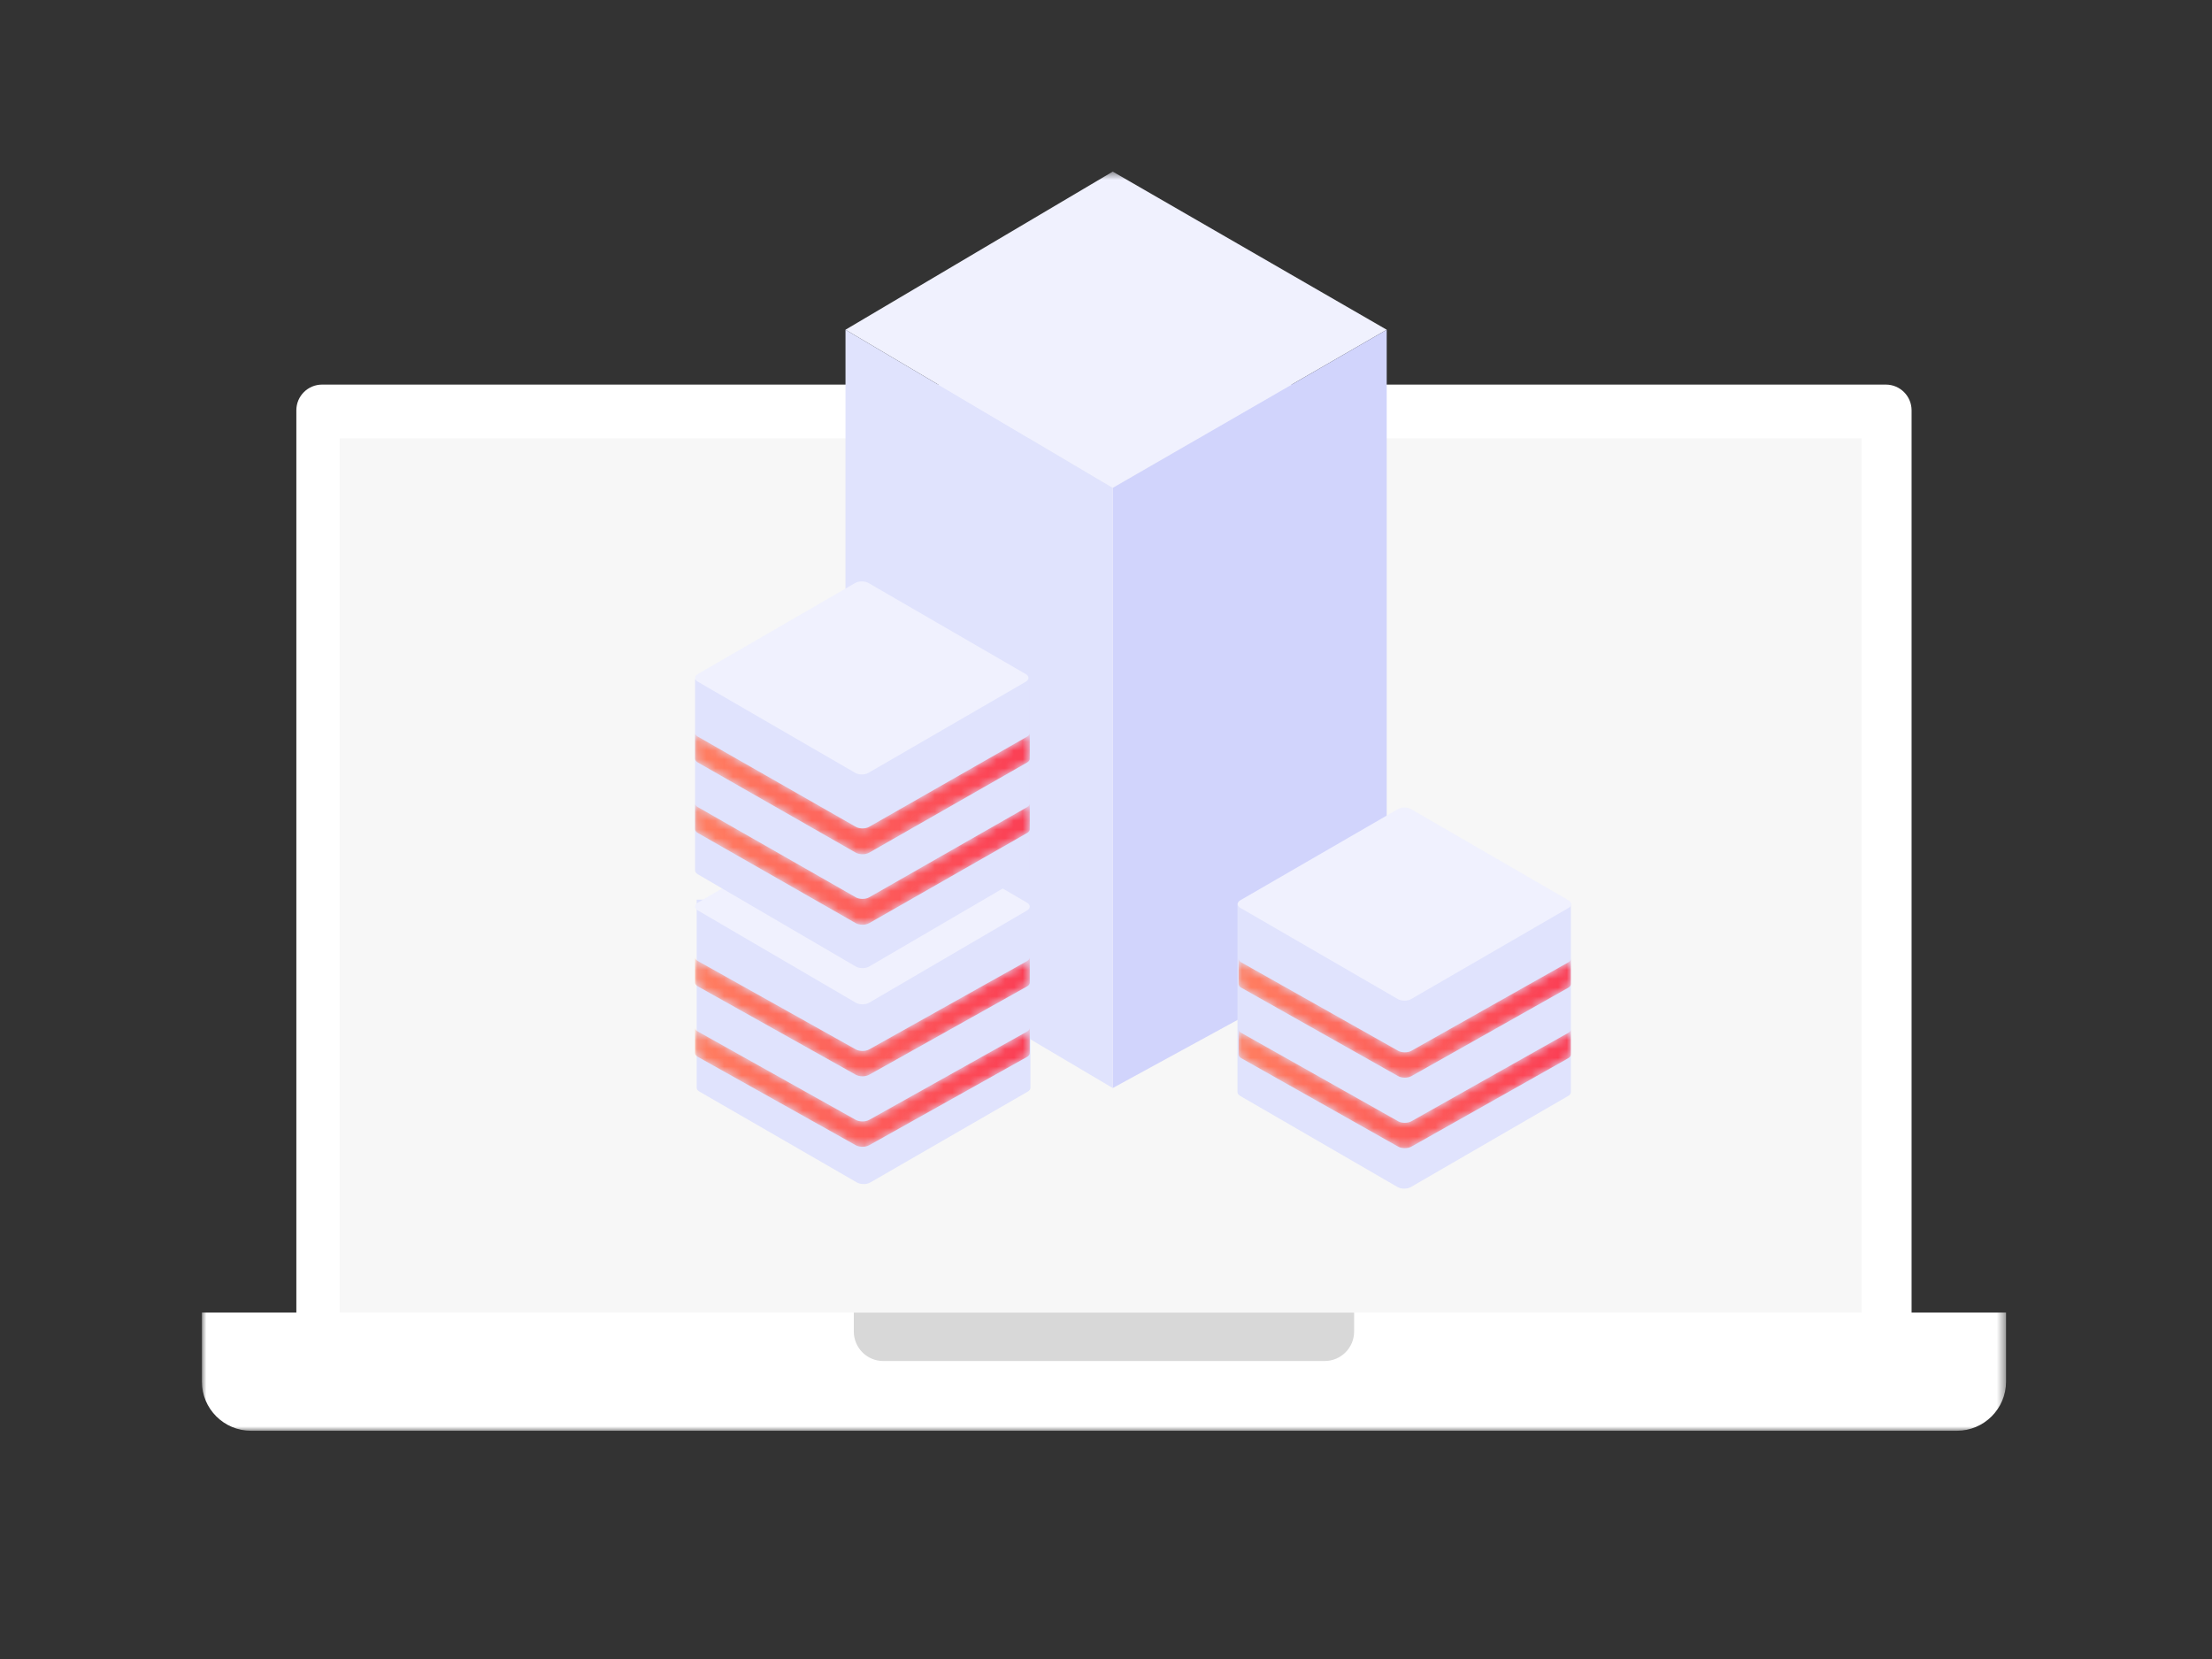 <?xml version="1.0" encoding="UTF-8"?>
<svg width="252px" height="189px" viewBox="0 0 252 189" version="1.1" xmlns="http://www.w3.org/2000/svg" xmlns:xlink="http://www.w3.org/1999/xlink">
    <rect x="0" y="0" width="252" height="189" fill="#333333" stroke="none"/>
    <!-- Generator: Sketch 54.1 (76490) - https://sketchapp.com -->
    <title>images/UC_Sneakers</title>
    <desc>Created with Sketch.</desc>
    <defs>
        <polygon id="path-1" points="0 144 205.535 144 205.535 0.551 0 0.551"></polygon>
        <path d="M38.002,0.489 L20.016,10.553 C19.598,10.787 18.914,10.787 18.496,10.553 L18.496,10.553 L0.5,0.484 C0.294,0.368 0.19,0.216 0.188,0.064 L0.188,0.064 L0.188,0.064 L0.188,2.952 L0.188,2.952 C0.19,3.104 0.294,3.256 0.5,3.371 L0.5,3.371 L18.496,13.442 C18.914,13.676 19.598,13.676 20.016,13.442 L20.016,13.442 L38.002,3.377 C38.211,3.261 38.315,3.105 38.315,2.952 L38.315,2.952 L38.315,0.064 C38.315,0.218 38.211,0.372 38.002,0.489" id="path-3"></path>
        <linearGradient x1="-0.001%" y1="49.999%" x2="100%" y2="49.999%" id="linearGradient-5">
            <stop stop-color="#FF7E60" offset="0%"></stop>
            <stop stop-color="#FB3D54" offset="100%"></stop>
        </linearGradient>
        <path d="M38.002,0.519 L20.016,10.583 C19.598,10.817 18.914,10.817 18.496,10.583 L18.496,10.583 L0.5,0.514 C0.294,0.398 0.19,0.246 0.188,0.094 L0.188,0.094 L0.188,0.094 L0.188,2.982 L0.188,2.982 C0.19,3.135 0.294,3.287 0.5,3.401 L0.5,3.401 L18.496,13.472 C18.914,13.706 19.598,13.706 20.016,13.472 L20.016,13.472 L38.002,3.407 C38.211,3.291 38.315,3.135 38.315,2.982 L38.315,2.982 L38.315,0.094 C38.315,0.248 38.211,0.402 38.002,0.519" id="path-6"></path>
        <linearGradient x1="-0.001%" y1="49.999%" x2="100%" y2="49.999%" id="linearGradient-8">
            <stop stop-color="#FF7E60" offset="0%"></stop>
            <stop stop-color="#FB3D54" offset="100%"></stop>
        </linearGradient>
        <path d="M38.002,0.926 L20.016,11.195 C19.598,11.434 18.914,11.434 18.496,11.195 L18.496,11.195 L0.5,0.92 C0.294,0.802 0.19,0.646 0.188,0.491 L0.188,0.491 L0.188,0.491 L0.188,3.439 L0.188,3.439 C0.19,3.594 0.294,3.749 0.5,3.866 L0.5,3.866 L18.496,14.142 C18.914,14.381 19.598,14.381 20.016,14.142 L20.016,14.142 L38.002,3.872 C38.211,3.754 38.315,3.595 38.315,3.439 L38.315,3.439 L38.315,0.491 C38.315,0.649 38.211,0.806 38.002,0.926" id="path-9"></path>
        <linearGradient x1="-0.001%" y1="50%" x2="100%" y2="50%" id="linearGradient-11">
            <stop stop-color="#FF7E60" offset="0%"></stop>
            <stop stop-color="#FB3D54" offset="100%"></stop>
        </linearGradient>
        <path d="M38.002,0.956 L20.016,11.226 C19.598,11.464 18.914,11.464 18.496,11.226 L18.496,11.226 L0.5,0.95 C0.294,0.833 0.19,0.678 0.188,0.522 L0.188,0.522 L0.188,0.522 L0.188,3.469 L0.188,3.469 C0.19,3.624 0.294,3.779 0.5,3.897 L0.5,3.897 L18.496,14.173 C18.914,14.411 19.598,14.411 20.016,14.173 L20.016,14.173 L38.002,3.903 C38.211,3.784 38.315,3.626 38.315,3.469 L38.315,3.469 L38.315,0.522 C38.315,0.679 38.211,0.836 38.002,0.956" id="path-12"></path>
        <linearGradient x1="-0.001%" y1="50%" x2="100%" y2="50%" id="linearGradient-14">
            <stop stop-color="#FF7E60" offset="0%"></stop>
            <stop stop-color="#FB3D54" offset="100%"></stop>
        </linearGradient>
        <path d="M37.648,0.645 L19.792,10.71 C19.378,10.944 18.699,10.944 18.284,10.71 L18.284,10.71 L0.419,0.64 C0.214,0.524 0.112,0.372 0.109,0.22 L0.109,0.22 L0.108,0.22 L0.108,3.108 L0.109,3.108 C0.112,3.261 0.214,3.413 0.419,3.528 L0.419,3.528 L18.284,13.598 C18.699,13.832 19.378,13.832 19.792,13.598 L19.792,13.598 L37.648,3.534 C37.855,3.416 37.959,3.263 37.959,3.108 L37.959,3.108 L37.959,0.22 C37.959,0.374 37.855,0.528 37.648,0.645" id="path-15"></path>
        <linearGradient x1="0%" y1="49.999%" x2="100%" y2="49.999%" id="linearGradient-17">
            <stop stop-color="#FF7E60" offset="0%"></stop>
            <stop stop-color="#FB3D54" offset="100%"></stop>
        </linearGradient>
        <path d="M37.648,0.675 L19.792,10.739 C19.378,10.974 18.699,10.974 18.284,10.739 L18.284,10.739 L0.419,0.671 C0.214,0.554 0.112,0.402 0.109,0.25 L0.109,0.25 L0.108,0.25 L0.108,3.138 L0.109,3.138 C0.112,3.291 0.214,3.443 0.419,3.558 L0.419,3.558 L18.284,13.628 C18.699,13.862 19.378,13.862 19.792,13.628 L19.792,13.628 L37.648,3.564 C37.855,3.446 37.959,3.293 37.959,3.138 L37.959,3.138 L37.959,0.25 C37.959,0.404 37.855,0.559 37.648,0.675" id="path-18"></path>
        <linearGradient x1="0%" y1="49.999%" x2="100%" y2="49.999%" id="linearGradient-20">
            <stop stop-color="#FF7E60" offset="0%"></stop>
            <stop stop-color="#FB3D54" offset="100%"></stop>
        </linearGradient>
    </defs>
    <g id="HP" stroke="none" stroke-width="1" fill="none" fill-rule="evenodd">
        <g transform="translate(-1063, -5230)" id="Use-Cases">
            <g transform="translate(0, 4290)">
                <g id="UC_Sneakers" transform="translate(730, 701)">
                    <g id="images/UC_Sneakers" transform="translate(356, 258)">
                        <g id="Group-42">
                            <g id="Group-11">
                                <path d="M191.843,136.052 L13.692,136.052 C12.073,136.052 10.761,134.74 10.761,133.122 L10.761,27.745 C10.761,26.126 12.073,24.814 13.692,24.814 L191.843,24.814 C193.462,24.814 194.775,26.126 194.775,27.745 L194.775,133.122 C194.775,134.74 193.462,136.052 191.843,136.052" id="Fill-1" fill="#FFFFFF"></path>
                                <mask id="mask-2" fill="white">
                                    <use xlink:href="#path-1"></use>
                                </mask>
                                <g id="Clip-4"></g>
                                <polygon id="Fill-3" fill="#F7F7F7" mask="url(#mask-2)" points="15.701 136.052 189.081 136.052 189.081 30.928 15.701 30.928"></polygon>
                                <path d="M199.934,144 L5.601,144 C2.508,144 -0,141.493 -0,138.401 L-0,130.532 L205.536,130.532 L205.536,138.401 C205.536,141.493 203.028,144 199.934,144" id="Fill-5" fill="#FFFFFF" mask="url(#mask-2)"></path>
                                <path d="M127.906,136.052 L77.629,136.052 C75.773,136.052 74.269,134.548 74.269,132.693 L74.269,130.532 L131.267,130.532 L131.267,132.693 C131.267,134.548 129.763,136.052 127.906,136.052" id="Fill-6" fill="#D8D8D8" mask="url(#mask-2)"></path>
                                <polygon id="Fill-7" fill="#F0F1FE" mask="url(#mask-2)" points="134.979 18.564 103.769 0.551 73.323 18.564 103.769 36.577"></polygon>
                                <polygon id="Fill-8" fill="#D1D4FC" mask="url(#mask-2)" points="134.979 18.564 134.979 87.916 103.769 104.954 103.769 36.577"></polygon>
                                <polygon id="Fill-9" fill="#E0E3FD" mask="url(#mask-2)" points="73.323 18.564 73.323 86.939 103.769 104.954 103.769 36.577"></polygon>
                                <path d="M94.393,83.495 L56.368,83.495 L56.368,104.926 L56.369,104.926 C56.371,105.082 56.475,105.238 56.681,105.357 L74.628,115.715 C75.045,115.955 75.727,115.955 76.144,115.715 L94.081,105.363 C94.289,105.243 94.393,105.083 94.393,104.926 L94.393,83.495 Z" id="Fill-10" fill="#E0E3FD" mask="url(#mask-2)"></path>
                            </g>
                            <g id="Group-14" transform="translate(56, 90)">
                                <mask id="mask-4" fill="white">
                                    <use xlink:href="#path-3"></use>
                                </mask>
                                <g id="Clip-13"></g>
                                <path d="M38.002,0.489 L20.016,10.553 C19.598,10.787 18.914,10.787 18.496,10.553 L18.496,10.553 L0.5,0.484 C0.294,0.368 0.19,0.216 0.188,0.064 L0.188,0.064 L0.188,0.064 L0.188,2.952 L0.188,2.952 C0.19,3.104 0.294,3.256 0.5,3.371 L0.5,3.371 L18.496,13.442 C18.914,13.676 19.598,13.676 20.016,13.442 L20.016,13.442 L38.002,3.377 C38.211,3.261 38.315,3.105 38.315,2.952 L38.315,2.952 L38.315,0.064 C38.315,0.218 38.211,0.372 38.002,0.489" id="Fill-12" fill="url(#linearGradient-5)" mask="url(#mask-4)"></path>
                            </g>
                            <g id="Group-17" transform="translate(56, 98)">
                                <mask id="mask-7" fill="white">
                                    <use xlink:href="#path-6"></use>
                                </mask>
                                <g id="Clip-16"></g>
                                <path d="M38.002,0.519 L20.016,10.583 C19.598,10.817 18.914,10.817 18.496,10.583 L18.496,10.583 L0.5,0.514 C0.294,0.398 0.19,0.246 0.188,0.094 L0.188,0.094 L0.188,0.094 L0.188,2.982 L0.188,2.982 C0.19,3.135 0.294,3.287 0.5,3.401 L0.5,3.401 L18.496,13.472 C18.914,13.706 19.598,13.706 20.016,13.472 L20.016,13.472 L38.002,3.407 C38.211,3.291 38.315,3.135 38.315,2.982 L38.315,2.982 L38.315,0.094 C38.315,0.248 38.211,0.402 38.002,0.519" id="Fill-15" fill="url(#linearGradient-8)" mask="url(#mask-7)"></path>
                            </g>
                            <g id="Group-22" transform="translate(56, 58)">
                                <path d="M20.016,15.331 C19.598,15.087 18.914,15.087 18.496,15.331 L0.501,25.833 C0.083,26.077 0.083,26.476 0.501,26.721 L18.496,37.233 C18.914,37.477 19.598,37.477 20.016,37.233 L38.001,26.726 C38.419,26.482 38.419,26.082 38.001,25.838 L20.016,15.331 Z" id="Fill-18" fill="#F0F1FE"></path>
                                <path d="M38.315,0.411 L0.187,0.411 L0.187,22.162 L0.188,22.162 C0.19,22.32 0.294,22.479 0.5,22.6 L18.496,33.112 C18.914,33.357 19.598,33.357 20.016,33.112 L38.001,22.605 C38.21,22.483 38.315,22.322 38.315,22.162 L38.315,0.411 Z" id="Fill-20" fill="#E0E3FD"></path>
                            </g>
                            <g id="Group-25" transform="translate(56, 64)">
                                <mask id="mask-10" fill="white">
                                    <use xlink:href="#path-9"></use>
                                </mask>
                                <g id="Clip-24"></g>
                                <path d="M38.002,0.926 L20.016,11.195 C19.598,11.434 18.914,11.434 18.496,11.195 L18.496,11.195 L0.5,0.92 C0.294,0.802 0.19,0.646 0.188,0.491 L0.188,0.491 L0.188,0.491 L0.188,3.439 L0.188,3.439 C0.19,3.594 0.294,3.749 0.5,3.866 L0.5,3.866 L18.496,14.142 C18.914,14.381 19.598,14.381 20.016,14.142 L20.016,14.142 L38.002,3.872 C38.211,3.754 38.315,3.595 38.315,3.439 L38.315,3.439 L38.315,0.491 C38.315,0.649 38.211,0.806 38.002,0.926" id="Fill-23" fill="url(#linearGradient-11)" mask="url(#mask-10)"></path>
                            </g>
                            <g id="Group-28" transform="translate(56, 72)">
                                <mask id="mask-13" fill="white">
                                    <use xlink:href="#path-12"></use>
                                </mask>
                                <g id="Clip-27"></g>
                                <path d="M38.002,0.956 L20.016,11.226 C19.598,11.464 18.914,11.464 18.496,11.226 L18.496,11.226 L0.5,0.95 C0.294,0.833 0.19,0.678 0.188,0.522 L0.188,0.522 L0.188,0.522 L0.188,3.469 L0.188,3.469 C0.19,3.624 0.294,3.779 0.5,3.897 L0.5,3.897 L18.496,14.173 C18.914,14.411 19.598,14.411 20.016,14.173 L20.016,14.173 L38.002,3.903 C38.211,3.784 38.315,3.626 38.315,3.469 L38.315,3.469 L38.315,0.522 C38.315,0.679 38.211,0.836 38.002,0.956" id="Fill-26" fill="url(#linearGradient-14)" mask="url(#mask-13)"></path>
                            </g>
                            <g id="Group-33" transform="translate(56, 47)">
                                <path d="M19.938,0.416 C19.522,0.175 18.84,0.175 18.425,0.416 L0.499,10.787 C0.083,11.028 0.083,11.422 0.499,11.663 L18.425,22.045 C18.84,22.286 19.522,22.286 19.938,22.045 L37.854,11.669 C38.271,11.428 38.271,11.033 37.854,10.792 L19.938,0.416 Z" id="Fill-29" fill="#F0F1FE"></path>
                                <path d="M99.959,36.94 L61.979,36.94 L61.979,58.42 L61.98,58.42 C61.982,58.576 62.086,58.733 62.291,58.853 L80.217,69.234 C80.633,69.475 81.314,69.475 81.731,69.234 L99.647,58.858 C99.855,58.737 99.959,58.578 99.959,58.42 L99.959,36.94 Z" id="Fill-31" fill="#E0E3FD"></path>
                            </g>
                            <g id="Group-36" transform="translate(118, 90)">
                                <mask id="mask-16" fill="white">
                                    <use xlink:href="#path-15"></use>
                                </mask>
                                <g id="Clip-35"></g>
                                <path d="M37.648,0.645 L19.792,10.71 C19.378,10.944 18.699,10.944 18.284,10.71 L18.284,10.71 L0.419,0.64 C0.214,0.524 0.112,0.372 0.109,0.22 L0.109,0.22 L0.108,0.22 L0.108,3.108 L0.109,3.108 C0.112,3.261 0.214,3.413 0.419,3.528 L0.419,3.528 L18.284,13.598 C18.699,13.832 19.378,13.832 19.792,13.598 L19.792,13.598 L37.648,3.534 C37.855,3.416 37.959,3.263 37.959,3.108 L37.959,3.108 L37.959,0.22 C37.959,0.374 37.855,0.528 37.648,0.645" id="Fill-34" fill="url(#linearGradient-17)" mask="url(#mask-16)"></path>
                            </g>
                            <g id="Group-39" transform="translate(118, 98)">
                                <mask id="mask-19" fill="white">
                                    <use xlink:href="#path-18"></use>
                                </mask>
                                <g id="Clip-38"></g>
                                <path d="M37.648,0.675 L19.792,10.739 C19.378,10.974 18.699,10.974 18.284,10.739 L18.284,10.739 L0.419,0.671 C0.214,0.554 0.112,0.402 0.109,0.25 L0.109,0.25 L0.108,0.25 L0.108,3.138 L0.109,3.138 C0.112,3.291 0.214,3.443 0.419,3.558 L0.419,3.558 L18.284,13.628 C18.699,13.862 19.378,13.862 19.792,13.628 L19.792,13.628 L37.648,3.564 C37.855,3.446 37.959,3.293 37.959,3.138 L37.959,3.138 L37.959,0.25 C37.959,0.404 37.855,0.559 37.648,0.675" id="Fill-37" fill="url(#linearGradient-20)" mask="url(#mask-19)"></path>
                            </g>
                            <path d="M137.762,73.181 C137.345,72.94 136.664,72.94 136.247,73.181 L118.313,83.556 C117.896,83.797 117.896,84.192 118.312,84.433 L136.247,94.819 C136.664,95.06 137.345,95.06 137.762,94.819 L155.687,84.439 C156.104,84.197 156.104,83.803 155.687,83.562 L137.762,73.181 Z" id="Fill-40" fill="#F0F1FE"></path>
                        </g>
                    </g>
                </g>
            </g>
        </g>
    </g>
</svg>